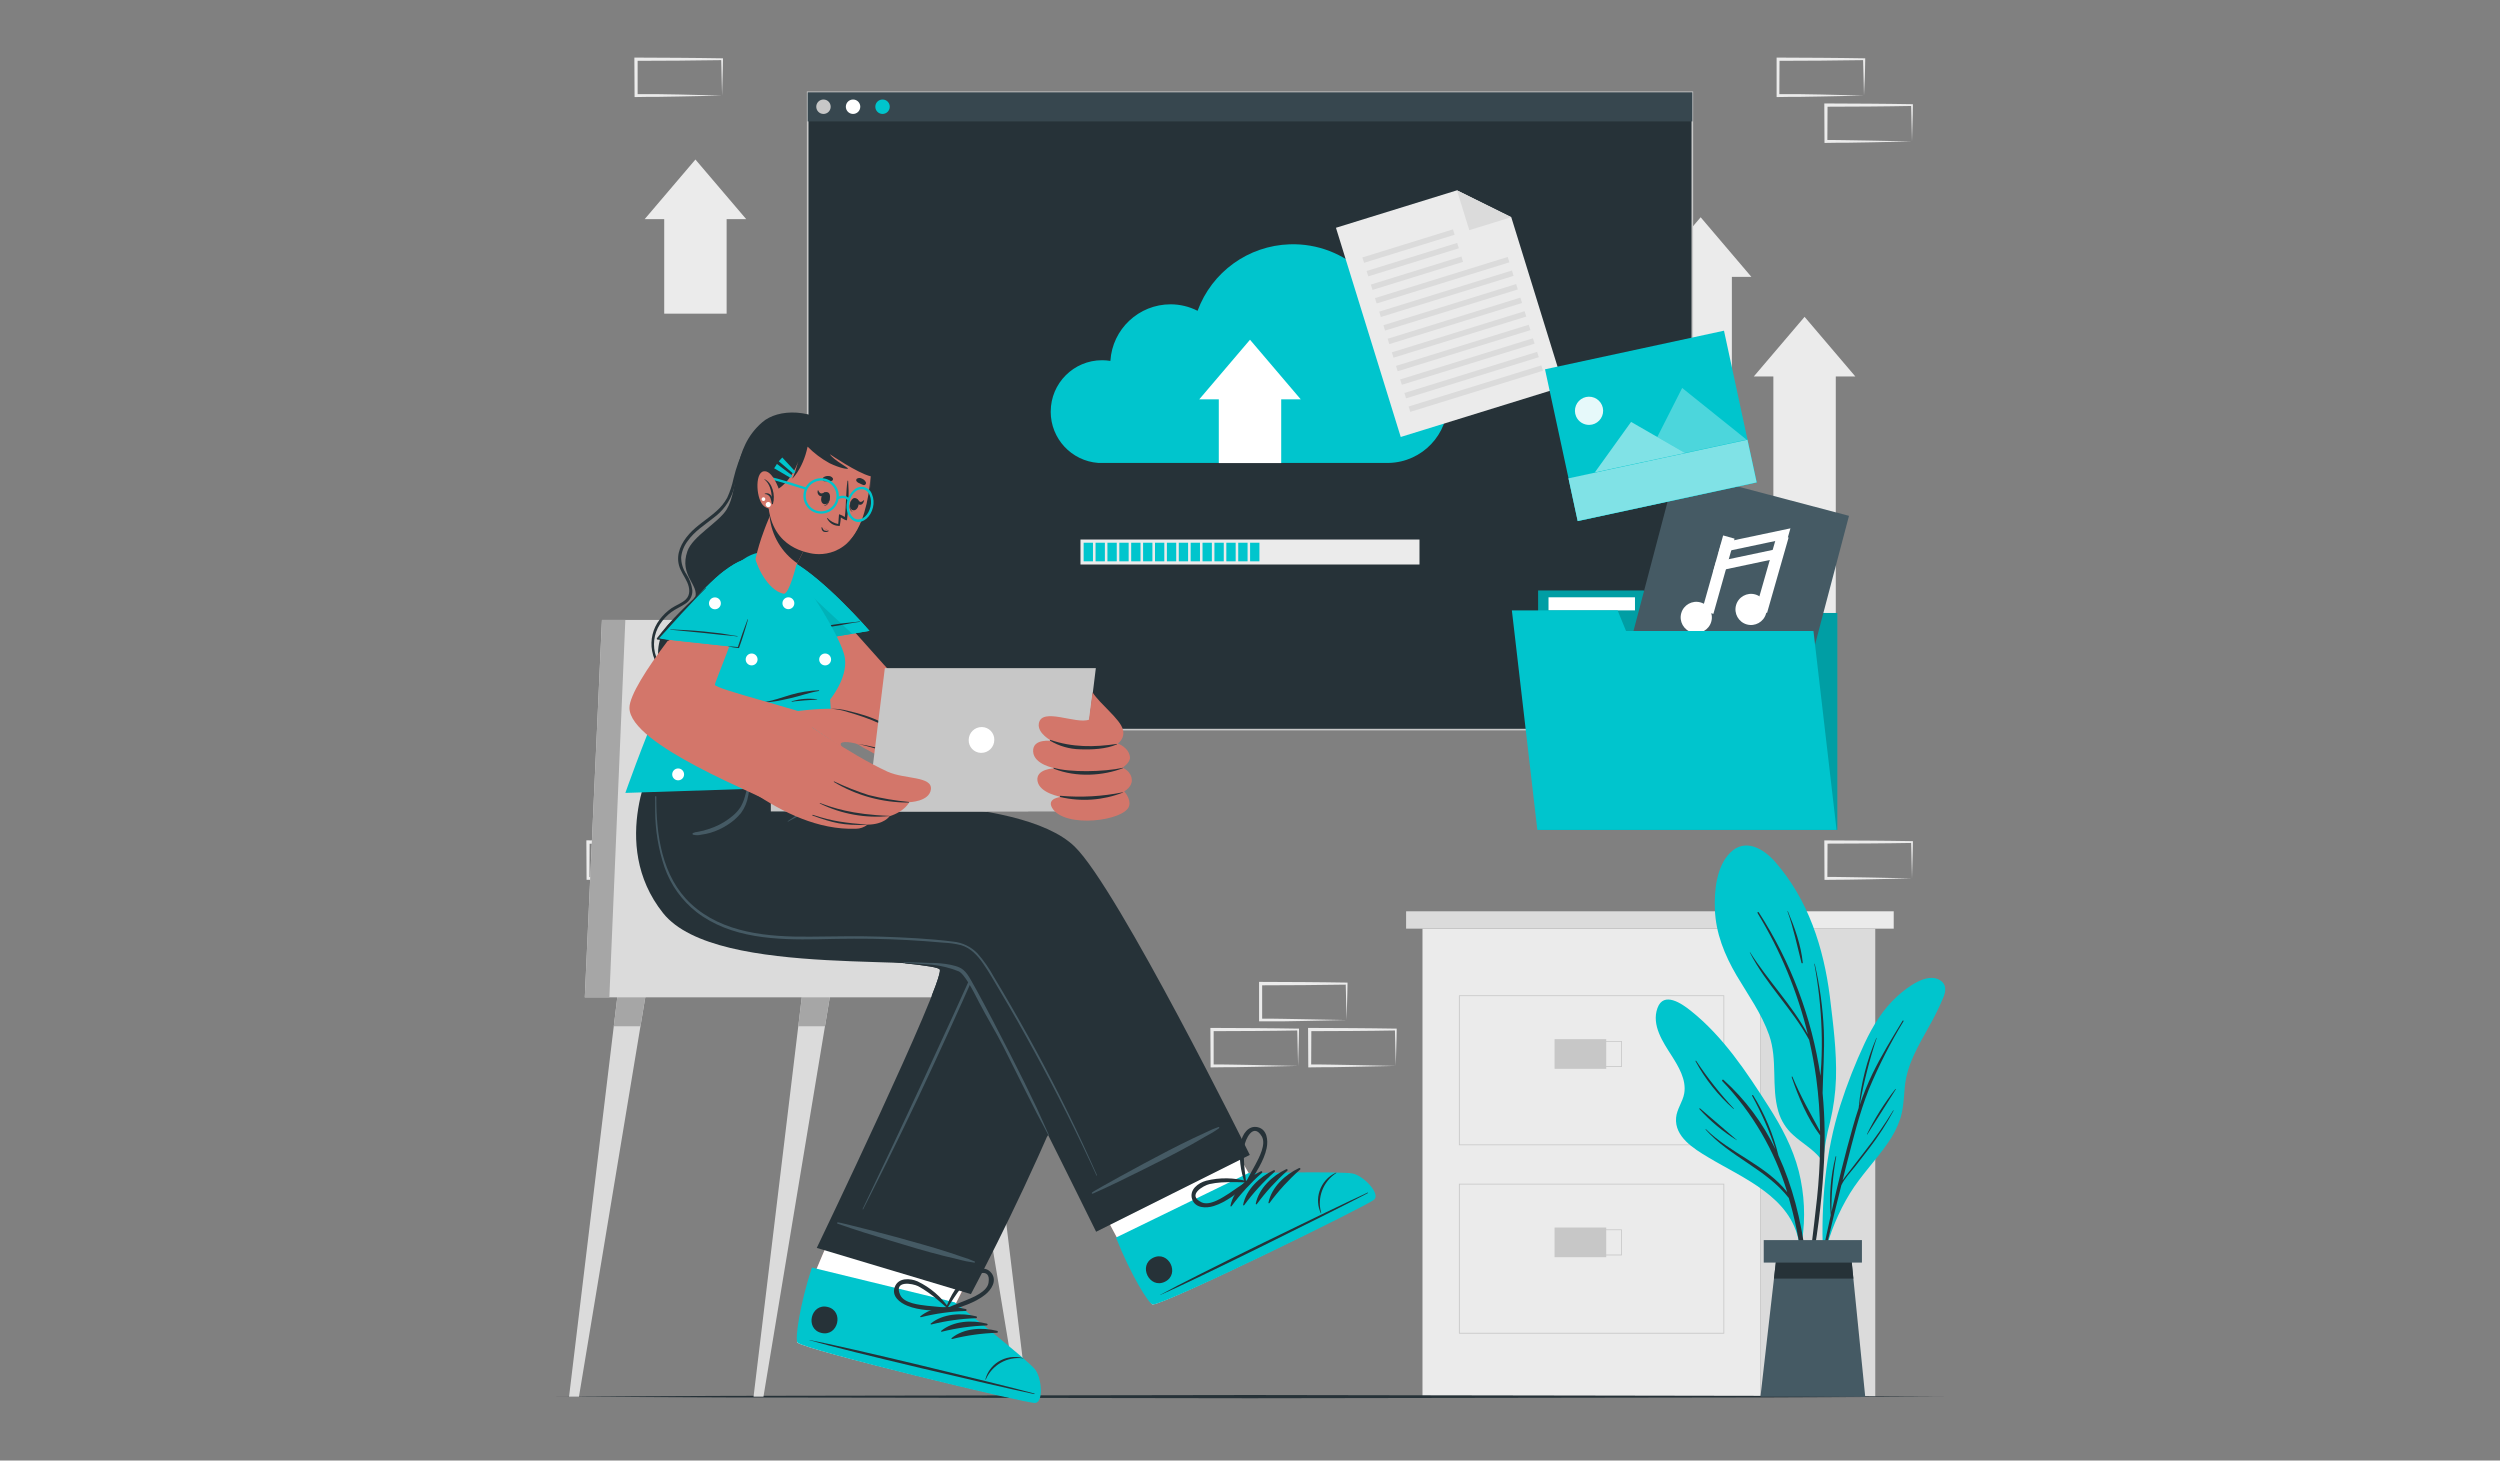 <?xml version="1.0" encoding="utf-8"?>
<!-- Generator: Adobe Illustrator 26.5.0, SVG Export Plug-In . SVG Version: 6.00 Build 0)  -->
<svg version="1.1" id="Layer_1" xmlns="http://www.w3.org/2000/svg" xmlns:xlink="http://www.w3.org/1999/xlink" x="0px" y="0px"
	 viewBox="0 0 1027 600" style="enable-background:new 0 0 1027 600;" xml:space="preserve">
<rect x="0" y="0" width="1027" height="600" fill="#808080" stroke="none"/>
<style type="text/css">
	.st0{fill:#EBEBEB;}
	.st1{fill:#DBDBDB;}
	.st2{fill:#C7C7C7;}
	.st3{fill:#263238;}
	.st4{fill:#37474F;}
	.st5{fill:#FFFFFF;}
	.st6{fill:#00C5CD;}
	.st7{opacity:0.2;}
	.st8{fill:#455A64;}
	.st9{opacity:0.3;}
	.st10{opacity:0.5;}
	.st11{opacity:0.9;fill:#FFFFFF;enable-background:new    ;}
	.st12{fill:#A6A6A6;}
	.st13{fill:#D3766A;}
	.st14{opacity:0.1;enable-background:new    ;}
</style>
<g>
	<g id="freepik--background-complete--inject-61">
		<rect x="728.5" y="150.14" class="st0" width="25.64" height="106.66"/>
		<polygon class="st0" points="720.47,154.64 762.16,154.64 741.32,130.16 		"/>
		<rect x="272.86" y="85.51" class="st0" width="25.64" height="43.34"/>
		<polygon class="st0" points="264.84,90.01 306.53,90.01 285.68,65.53 		"/>
		<rect x="685.81" y="109.22" class="st0" width="25.64" height="43.34"/>
		<polygon class="st0" points="677.78,113.74 719.47,113.74 698.63,89.25 		"/>
		<path class="st0" d="M296.63,342.01l-17.52,0.37l-8.89,0.15c-2.98,0.07-5.97,0-8.95,0.08h-0.59v-0.6l-0.08-14.94v-0.67h0.67
			l17.68,0.09c5.9,0,11.79,0.15,17.68,0.21h0.37v0.36c0,2.54-0.12,5.06-0.17,7.56L296.63,342.01z M296.63,342.01l-0.19-7.54
			c0-2.48-0.15-4.95-0.17-7.4l0.36,0.37c-5.89,0-11.78,0.2-17.68,0.21l-17.68,0.08l0.67-0.67v14.94l-0.6-0.59
			c2.91,0,5.82,0,8.75,0.07l8.79,0.15L296.63,342.01z"/>
		<path class="st0" d="M276.91,360.85l-17.52,0.37l-8.95,0.13c-2.98,0.07-5.97,0-8.95,0.08h-0.53v-0.6l-0.08-14.94v-0.67h0.67
			l17.68,0.09c5.89,0,11.79,0.15,17.68,0.21h0.37v0.36c0,2.54-0.11,5.06-0.17,7.56L276.91,360.85z M276.91,360.85l-0.19-7.5
			c-0.07-2.48-0.15-4.95-0.17-7.4l0.36,0.37c-5.89,0.07-11.79,0.2-17.68,0.21l-17.68,0.08l0.67-0.67l-0.07,14.94l-0.6-0.59
			c2.91,0,5.82,0,8.75,0.07l8.79,0.15L276.91,360.85z"/>
		<path class="st0" d="M785.45,360.85l-17.53,0.37l-8.89,0.15c-2.96,0.07-5.96,0-8.93,0.08h-0.6v-0.6l-0.07-14.94v-0.67h0.67
			l17.68,0.09c5.89,0,11.79,0.15,17.68,0.21h0.36v0.36c0,2.54-0.11,5.06-0.17,7.56L785.45,360.85z M785.45,360.85l-0.19-7.54
			c0-2.48-0.16-4.95-0.17-7.4l0.36,0.37c-5.89,0.07-11.79,0.2-17.68,0.21l-17.68,0.08l0.67-0.67l-0.08,14.94l-0.59-0.59
			c2.91,0,5.82,0,8.73,0.07l8.79,0.15L785.45,360.85z"/>
		<path class="st0" d="M765.73,39.27l-17.53,0.37l-8.89,0.15c-2.96,0-5.96,0-8.93,0.08h-0.55v-0.6V24.33v-0.67h0.68l17.68,0.09
			c5.89,0,11.78,0.15,17.68,0.21h0.36v0.36c0,2.54-0.12,5.06-0.17,7.56L765.73,39.27z M765.73,39.27l-0.19-7.54
			c-0.07-2.48-0.16-4.95-0.19-7.4l0.37,0.37c-5.9,0-11.79,0.2-17.68,0.21l-17.68,0.08l0.67-0.67l-0.08,14.94l-0.59-0.59
			c2.91,0,5.81,0,8.73,0l8.79,0.15L765.73,39.27z"/>
		<path class="st0" d="M785.45,58.11l-17.53,0.37l-8.89,0.15c-2.96,0-5.96,0-8.93,0.08h-0.6v-0.6l-0.07-14.94V42.5h0.67l17.68,0.09
			c5.89,0,11.79,0.15,17.68,0.21h0.36v0.36c0,2.54-0.11,5.06-0.17,7.56L785.45,58.11z M785.45,58.11l-0.19-7.54
			c0-2.48-0.16-4.95-0.17-7.4l0.36,0.36c-5.89,0.08-11.79,0.21-17.68,0.23l-17.68,0.08l0.67-0.67l-0.08,14.94l-0.59-0.59
			c2.91,0,5.82,0,8.73,0.07l8.79,0.15L785.45,58.11z"/>
		<path class="st0" d="M553.19,419.04l-17.53,0.37l-8.89,0.16c-2.98,0-5.96,0-8.95,0h-0.59v-0.6v-14.93v-0.68h0.67l17.68,0.08
			c5.9,0,11.79,0.15,17.69,0.21h0.29v0.43c0,2.52-0.12,5.05-0.17,7.54L553.19,419.04z M553.19,419.04l-0.2-7.54
			c0-2.48-0.15-4.94-0.17-7.38l0.37,0.36c-5.9,0-11.79,0.21-17.69,0.21l-17.68,0.08l0.67-0.65v14.93l-0.6-0.59
			c2.92,0,5.82,0,8.75,0.07l8.79,0.16L553.19,419.04z"/>
		<path class="st0" d="M573.39,437.88l-17.52,0.37l-8.89,0.16c-2.98,0-5.97,0-8.95,0.07h-0.59v-0.6l-0.08-14.94v-0.67h0.67
			l17.68,0.08c5.89,0,11.79,0.15,17.68,0.21h0.37v0.35c0,2.54-0.11,5.06-0.17,7.56L573.39,437.88z M573.39,437.88l-0.19-7.54
			c0-2.48-0.15-4.94-0.17-7.4l0.36,0.37c-5.89,0.07-11.79,0.21-17.68,0.21l-17.68,0.08l0.67-0.67l-0.07,14.94l-0.6-0.59
			c2.91,0,5.82,0,8.75,0.07l8.79,0.16L573.39,437.88z"/>
		<path class="st0" d="M533.26,437.88l-17.52,0.37l-8.89,0.16c-2.98,0-5.96,0-8.95,0.07h-0.59v-0.6l-0.08-14.94v-0.67h0.67
			l17.68,0.08c5.9,0,11.79,0.15,17.68,0.21h0.37v0.35c0,2.54-0.12,5.06-0.17,7.56L533.26,437.88z M533.26,437.88l-0.19-7.54
			c0-2.48-0.15-4.94-0.17-7.4l0.36,0.37c-5.89,0.07-11.78,0.21-17.68,0.21l-17.68,0.08l0.67-0.67v14.94l-0.6-0.59
			c2.92,0,5.82,0,8.75,0.07l8.79,0.16L533.26,437.88z"/>
		<path class="st0" d="M296.63,39.27l-17.52,0.37l-8.89,0.15c-2.98,0-5.97,0-8.95,0.08h-0.59v-0.6l-0.08-14.94v-0.67h0.67
			l17.68,0.09c5.9,0,11.79,0.15,17.68,0.21h0.37v0.36c0,2.54-0.12,5.06-0.17,7.56L296.63,39.27z M296.63,39.27l-0.19-7.54
			c0-2.48-0.15-4.95-0.17-7.4l0.36,0.37c-5.89,0-11.78,0.2-17.68,0.21l-17.68,0.08l0.67-0.67v14.94l-0.6-0.59c2.91,0,5.82,0,8.75,0
			l8.79,0.15L296.63,39.27z"/>
		<rect x="584.36" y="381.51" class="st0" width="138.91" height="192.24"/>
		<rect x="577.63" y="374.36" class="st1" width="152.37" height="7.13"/>
		<rect x="730.02" y="374.36" class="st0" width="47.92" height="7.13"/>
		<rect x="723.29" y="381.51" class="st1" width="47.07" height="192.24"/>
		<path class="st2" d="M708.32,470.46H599.33v-61.58h108.99V470.46z M599.67,470.13h108.32v-60.92H599.67V470.13z"/>
		<rect x="638.62" y="426.88" class="st2" width="21.22" height="12.19"/>
		<path class="st2" d="M666.27,438.32h-21.55v-10.68h21.55L666.27,438.32z M645.05,437.99h20.88v-10.03h-20.88V437.99z"/>
		<path class="st2" d="M708.32,547.86H599.33v-61.58h108.99V547.86z M599.67,547.52h108.32v-60.92H599.67V547.52z"/>
		<rect x="638.62" y="504.27" class="st2" width="21.22" height="12.19"/>
		<path class="st2" d="M666.27,515.72h-21.55v-10.68h21.55L666.27,515.72z M645.05,515.38h20.88v-10.03h-20.88V515.38z"/>
	</g>
	<g id="freepik--Floor--inject-61">
		<polygon class="st3" points="227.89,573.74 299.29,573.42 370.7,573.3 513.5,573.07 656.3,573.3 727.71,573.42 799.11,573.74 
			727.71,574.07 656.3,574.18 513.5,574.4 370.7,574.18 299.29,574.07 		"/>
	</g>
	<g id="freepik--Window--inject-61">
		<rect x="331.79" y="37.92" class="st3" width="363.43" height="261.79"/>
		<path class="st2" d="M695.54,300.05H331.46V37.58h364.08V300.05z M332.13,299.38h362.75V38.21H332.13L332.13,299.38z"/>
		<rect x="331.79" y="37.92" class="st4" width="363.43" height="11.96"/>
		<path class="st2" d="M341.25,43.9c-0.03,1.64-1.38,2.94-3.02,2.91c-1.64-0.03-2.94-1.38-2.91-3.02c0.03-1.63,1.37-2.93,3-2.91
			c1.63,0.01,2.94,1.35,2.92,2.98C341.25,43.87,341.25,43.89,341.25,43.9z"/>
		<path class="st5" d="M353.4,43.9c-0.03,1.64-1.38,2.94-3.02,2.91c-1.64-0.03-2.94-1.38-2.91-3.02c0.03-1.62,1.35-2.91,2.96-2.91
			c1.63-0.01,2.96,1.31,2.97,2.94C353.4,43.85,353.4,43.87,353.4,43.9z"/>
		<path class="st6" d="M365.51,43.9c-0.03,1.64-1.38,2.94-3.02,2.91c-1.64-0.03-2.94-1.38-2.91-3.02c0.03-1.64,1.38-2.94,3.02-2.91
			c0,0,0.01,0,0.01,0c1.63,0.03,2.93,1.37,2.9,3C365.51,43.89,365.51,43.9,365.51,43.9z"/>
		<path class="st6" d="M431.63,169.14c0,11.04,8.51,20.21,19.52,21.03l0,0h119.43c13.69-0.36,24.5-11.74,24.14-25.43
			c-0.32-12.3-9.61-22.5-21.82-23.97c-0.74-23.06-20.03-41.15-43.08-40.41c-17.01,0.54-31.99,11.35-37.86,27.32
			c-3.43-1.75-7.22-2.66-11.07-2.67c-13.09,0-23.93,10.18-24.74,23.25c-1.13-0.19-2.28-0.28-3.43-0.28
			c-11.64,0-21.08,9.44-21.08,21.08C431.63,169.09,431.63,169.11,431.63,169.14z"/>
		<rect x="500.68" y="159.54" class="st5" width="25.64" height="30.69"/>
		<polygon class="st5" points="492.66,164.04 534.34,164.04 513.5,139.56 		"/>
		<rect x="443.86" y="221.64" class="st0" width="139.27" height="10.26"/>
		<rect x="445.16" y="222.95" class="st6" width="3.83" height="7.64"/>
		<rect x="450.05" y="222.95" class="st6" width="3.83" height="7.64"/>
		<rect x="454.93" y="222.95" class="st6" width="3.83" height="7.64"/>
		<rect x="459.82" y="222.95" class="st6" width="3.83" height="7.64"/>
		<rect x="464.69" y="222.95" class="st6" width="3.83" height="7.64"/>
		<rect x="469.58" y="222.95" class="st6" width="3.83" height="7.64"/>
		<rect x="474.47" y="222.95" class="st6" width="3.83" height="7.64"/>
		<rect x="479.36" y="222.95" class="st6" width="3.83" height="7.64"/>
		<rect x="484.24" y="222.95" class="st6" width="3.83" height="7.64"/>
		<rect x="489.12" y="222.95" class="st6" width="3.83" height="7.64"/>
		<rect x="494" y="222.95" class="st6" width="3.83" height="7.64"/>
		<rect x="498.89" y="222.95" class="st6" width="3.83" height="7.64"/>
		<rect x="503.78" y="222.95" class="st6" width="3.83" height="7.64"/>
		<rect x="508.67" y="222.95" class="st6" width="3.83" height="7.64"/>
		<rect x="513.54" y="222.95" class="st6" width="3.83" height="7.64"/>
		<path class="st3" d="M496.47,214.57c-1.33,0.01-2.41-1.06-2.42-2.39c0-0.01,0-0.02,0-0.03v-3.02c-0.01-0.25,0.19-0.46,0.44-0.47
			c0,0,0.01,0,0.01,0c0.26,0,0.47,0.21,0.48,0.47v2.98c-0.08,0.82,0.53,1.55,1.35,1.63c0.82,0.08,1.55-0.53,1.63-1.35
			c0.01-0.09,0.01-0.19,0-0.28v-2.98c-0.04-0.25,0.13-0.5,0.38-0.54c0.25-0.04,0.5,0.13,0.54,0.38c0.01,0.05,0.01,0.11,0,0.16v2.98
			c0.03,1.33-1.02,2.43-2.35,2.46C496.52,214.57,496.5,214.57,496.47,214.57z"/>
		<path class="st3" d="M502.82,212.3h-1.03v1.82c0,0.26-0.21,0.47-0.47,0.47c-0.26,0-0.47-0.21-0.47-0.47v-4.98
			c0-0.26,0.21-0.47,0.47-0.47l0,0h1.5c0.99-0.09,1.87,0.65,1.95,1.64c0.09,0.99-0.65,1.87-1.64,1.95c-0.1,0.01-0.21,0.01-0.31,0
			V212.3z M501.79,211.36h1.03c0.48,0.06,0.91-0.28,0.97-0.75c0.06-0.48-0.28-0.91-0.75-0.97c-0.07-0.01-0.14-0.01-0.21,0h-1.03
			V211.36z"/>
		<path class="st3" d="M505.76,214.11v-4.98c-0.04-0.25,0.13-0.5,0.38-0.54c0.25-0.04,0.5,0.13,0.54,0.38
			c0.01,0.05,0.01,0.11,0,0.16v4.47h2.27c0.26,0,0.47,0.21,0.47,0.47v0c-0.01,0.25-0.21,0.45-0.47,0.45h-2.74
			C505.97,214.53,505.78,214.35,505.76,214.11z"/>
		<path class="st3" d="M514.76,209.44c0.55,0.57,0.85,1.32,0.85,2.11c0,0.79-0.31,1.55-0.85,2.12c-0.51,0.57-1.24,0.9-2,0.89
			c-0.78,0-1.52-0.33-2.04-0.89c-0.54-0.57-0.84-1.34-0.83-2.12c-0.01-0.78,0.29-1.54,0.83-2.11c0.52-0.57,1.27-0.9,2.04-0.89
			C513.52,208.54,514.25,208.87,514.76,209.44z M514.65,211.55c0-0.54-0.2-1.06-0.56-1.46c-0.34-0.38-0.83-0.6-1.34-0.6
			c-0.51,0-1,0.22-1.34,0.6c-0.37,0.39-0.58,0.91-0.57,1.46c-0.01,0.54,0.2,1.07,0.57,1.46c0.34,0.39,0.82,0.61,1.34,0.61
			c0.51-0.01,1-0.23,1.34-0.61C514.45,212.61,514.65,212.09,514.65,211.55z"/>
		<path class="st3" d="M519.91,213.14h-2.03l-0.41,1.08c-0.07,0.18-0.24,0.29-0.43,0.29h-0.16c-0.24-0.09-0.37-0.36-0.28-0.6
			c0,0,0,0,0,0l1.84-4.93c0.07-0.18,0.26-0.3,0.45-0.29c0.19-0.01,0.37,0.11,0.44,0.29l1.86,4.93c0.08,0.24-0.04,0.51-0.28,0.6
			h-0.16c-0.19,0.01-0.36-0.11-0.43-0.29L519.91,213.14z M519.58,212.22l-0.73-1.75l-0.68,1.8L519.58,212.22z"/>
		<path class="st3" d="M522.34,214.11v-4.98c-0.01-0.25,0.19-0.46,0.44-0.47c0,0,0.01,0,0.01,0h0.99c1.62,0.11,2.84,1.51,2.73,3.13
			c-0.1,1.47-1.27,2.63-2.73,2.73h-0.93c-0.25,0.03-0.48-0.15-0.51-0.4C522.34,214.12,522.34,214.12,522.34,214.11z M523.26,213.64
			h0.52c1.11-0.01,2-0.91,1.99-2.02c0,0,0,0,0,0c0-1.1-0.89-1.99-1.99-1.99h-0.52V213.64z"/>
		<path class="st3" d="M528.46,213.38c0.35-0.01,0.63,0.27,0.64,0.61c0.01,0.35-0.27,0.63-0.61,0.64c-0.35,0.01-0.63-0.27-0.64-0.61
			c0,0,0-0.01,0-0.01C527.84,213.66,528.11,213.38,528.46,213.38z"/>
		<path class="st3" d="M530.39,213.38c0.35,0,0.63,0.28,0.63,0.63c0,0.35-0.28,0.63-0.63,0.63c-0.35,0-0.63-0.28-0.63-0.63
			C529.76,213.66,530.04,213.38,530.39,213.38z"/>
		<path class="st3" d="M532.31,213.38c0.35,0,0.63,0.28,0.63,0.63c0,0.35-0.28,0.63-0.63,0.63s-0.63-0.28-0.63-0.63
			C531.69,213.66,531.97,213.38,532.31,213.38L532.31,213.38z"/>
	</g>
	<g id="freepik--Files--inject-61">
		<rect x="631.86" y="251.81" class="st6" width="122.91" height="89.1"/>
		<polygon class="st6" points="675.3,242.58 631.86,242.58 631.86,251.81 677.78,251.81 		"/>
		<g class="st7">
			<rect x="631.86" y="251.81" width="122.91" height="89.1"/>
			<polygon points="675.3,242.58 631.86,242.58 631.86,251.81 677.78,251.81 			"/>
		</g>
		<rect x="636.13" y="245.37" class="st5" width="35.52" height="5.37"/>
		
			<rect x="677.81" y="201.33" transform="matrix(0.255 -0.967 0.967 0.255 302.172 868.367)" class="st8" width="73.54" height="73.54"/>
		<path class="st5" d="M702.99,255.39c-0.97,3.4-4.52,5.38-7.92,4.41s-5.38-4.52-4.41-7.92s4.52-5.38,7.92-4.41c0,0,0.01,0,0.01,0
			c3.4,0.97,5.37,4.51,4.4,7.9C703,255.38,702.99,255.38,702.99,255.39z"/>
		
			<rect x="689.56" y="233.81" transform="matrix(0.271 -0.963 0.963 0.271 287.14 851.542)" class="st5" width="32.09" height="4.87"/>
		<path class="st5" d="M725.48,252.11c-0.97,3.4-4.51,5.36-7.91,4.4c-3.4-0.97-5.36-4.51-4.4-7.91c0.97-3.4,4.51-5.36,7.91-4.4
			c0,0,0,0,0,0C724.48,245.19,726.44,248.72,725.48,252.11z"/>
		
			<rect x="711.51" y="233.43" transform="matrix(0.275 -0.962 0.962 0.275 300.977 870.721)" class="st5" width="32.18" height="4.89"/>
		<polygon class="st5" points="734.33,221.18 705.97,227.16 707.16,223.02 735.51,217.04 		"/>
		<polygon class="st5" points="732.1,228.97 703.75,234.96 704.93,230.82 733.28,224.83 		"/>
		<polygon class="st6" points="754.46,340.91 631.54,340.91 622.06,259.21 744.97,259.21 		"/>
		<polygon class="st6" points="664.51,250.74 621.07,250.74 622.06,259.21 667.98,259.21 		"/>
		<polygon class="st0" points="642.36,158.79 575.42,179.51 548.81,93.57 598.52,78.18 620.83,89.22 		"/>
		<polygon class="st1" points="598.52,78.18 620.83,89.22 603.58,94.55 		"/>
		
			<rect x="559.27" y="100.13" transform="matrix(0.955 -0.296 0.296 0.955 -4.069 175.672)" class="st1" width="38.96" height="2.31"/>
		
			<rect x="561" y="105.7" transform="matrix(0.955 -0.296 0.296 0.955 -5.637 176.432)" class="st1" width="38.96" height="2.31"/>
		
			<rect x="562.73" y="111.28" transform="matrix(0.955 -0.296 0.296 0.955 -7.209 177.193)" class="st1" width="38.96" height="2.31"/>
		
			<rect x="564.03" y="114.16" transform="matrix(0.955 -0.296 0.296 0.955 -7.598 180.388)" class="st1" width="57.1" height="2.31"/>
		
			<rect x="565.76" y="119.72" transform="matrix(0.955 -0.296 0.296 0.955 -9.166 181.148)" class="st1" width="57.1" height="2.31"/>
		
			<rect x="567.49" y="125.3" transform="matrix(0.955 -0.296 0.296 0.955 -10.739 181.909)" class="st1" width="57.1" height="2.31"/>
		
			<rect x="569.22" y="130.87" transform="matrix(0.955 -0.296 0.296 0.955 -12.307 182.669)" class="st1" width="57.1" height="2.31"/>
		
			<rect x="570.95" y="136.45" transform="matrix(0.955 -0.296 0.296 0.955 -13.879 183.43)" class="st1" width="57.1" height="2.31"/>
		
			<rect x="572.66" y="142.02" transform="matrix(0.955 -0.296 0.296 0.955 -15.45 184.186)" class="st1" width="57.1" height="2.31"/>
		
			<rect x="574.38" y="147.58" transform="matrix(0.955 -0.296 0.296 0.955 -17.018 184.942)" class="st1" width="57.1" height="2.31"/>
		
			<rect x="576.1" y="153.15" transform="matrix(0.955 -0.296 0.296 0.955 -18.587 185.701)" class="st1" width="57.1" height="2.31"/>
		
			<rect x="577.83" y="158.71" transform="matrix(0.955 -0.296 0.296 0.955 -20.156 186.461)" class="st1" width="57.1" height="2.31"/>
		
			<rect x="640.24" y="143" transform="matrix(0.978 -0.211 0.211 0.978 -21.639 146.948)" class="st6" width="75.18" height="63.77"/>
		<polygon class="st6" points="675.7,189.62 717.48,180.61 691.03,159.38 		"/>
		<g class="st9">
			<polygon class="st5" points="675.7,189.62 717.48,180.61 691.03,159.38 			"/>
		</g>
		<polygon class="st6" points="655.14,194.08 692.19,186.08 670.05,173.32 		"/>
		<g class="st10">
			<polygon class="st5" points="655.14,194.08 692.19,186.08 670.05,173.32 			"/>
		</g>
		
			<rect x="645.04" y="188.29" transform="matrix(0.978 -0.211 0.211 0.978 -26.25 148.464)" class="st6" width="75.18" height="17.92"/>
		<g class="st10">
			
				<rect x="645.04" y="188.29" transform="matrix(0.978 -0.211 0.211 0.978 -26.25 148.464)" class="st5" width="75.18" height="17.92"/>
		</g>
		<path class="st11" d="M652.87,174.55c3.2-0.05,5.75-2.69,5.7-5.89c-0.05-3.2-2.69-5.75-5.89-5.7s-5.75,2.69-5.7,5.89
			c0.01,0.76,0.18,1.52,0.48,2.22C648.39,173.21,650.52,174.58,652.87,174.55z"/>
	</g>
	<g id="freepik--Character--inject-61">
		<polygon class="st1" points="388.9,399.2 392.63,421.58 417.91,573.74 421.98,573.74 403.59,421.58 400.88,399.2 		"/>
		<polygon class="st12" points="400.88,399.2 388.9,399.2 392.63,421.58 403.59,421.58 		"/>
		<polygon class="st1" points="309.56,573.74 313.63,573.74 338.9,421.58 342.62,399.2 330.64,399.2 327.93,421.58 		"/>
		<polygon class="st12" points="330.64,399.2 327.93,421.58 338.9,421.58 342.62,399.2 		"/>
		<polygon class="st1" points="233.77,573.74 237.84,573.74 263.1,421.58 266.84,399.2 254.85,399.2 252.14,421.58 		"/>
		<polygon class="st12" points="252.14,421.58 263.1,421.58 266.84,399.2 254.85,399.2 		"/>
		<polygon class="st1" points="240.23,409.71 425.37,409.71 425.37,390.2 356.07,390.2 332.77,254.68 247.28,254.68 		"/>
		<polygon class="st12" points="240.23,409.71 250.32,409.71 256.89,254.68 247.28,254.68 		"/>
		<path class="st13" d="M424.96,575.95c-3.35,0.32-94.54-21.5-97.41-24.46c-0.35-0.32,1.46-8.61,4.1-19.91v-0.23
			c1.7-7.09,28.3-65.1,28.3-65.1l59.13,16.61l-26.91,53.68c0,0,11.11,8.01,20.64,15.68l0,0c5.89,4.69,10.96,8.89,12.02,10.27
			C427.65,566.08,428.29,575.67,424.96,575.95z"/>
		<path class="st5" d="M424.94,575.95c-3.34,0.32-94.53-21.5-97.4-24.45c-0.35-0.35,1.46-8.61,4.1-19.92v-0.21
			c0.6-2.67,4.7-12.42,9.59-23.57c9.72,2.67,44.59,12.08,57.26,16.02l-6.38,12.74c0,0,11.12,8.01,20.66,15.69l0,0
			c5.88,4.69,10.96,8.91,12.02,10.26C427.65,566.1,428.29,575.67,424.94,575.95z"/>
		<path class="st6" d="M425.25,576.34c-3.45,0.29-94.7-21.78-97.64-24.81c-1.12-1.15,0.91-15.56,5.92-30.81l58.75,14.3
			c0,0,30.03,23.81,32.9,27.49C428.05,566.2,428.69,576.1,425.25,576.34z"/>
		<path class="st3" d="M424.82,572.43c-15.21-4.1-76.9-19.08-92.26-21.95c-0.12,0-0.15,0.07,0,0.09
			c14.96,4.41,76.78,18.87,92.2,22.11C425.09,572.75,425.14,572.51,424.82,572.43z"/>
		<path class="st3" d="M420.16,557.87c-3.42-0.92-7.06-0.37-10.05,1.52c-2.66,1.67-4.57,4.29-5.34,7.33c0,0.09,0.15,0.13,0.19,0
			c2.56-5.97,8.76-9.52,15.21-8.72c0.04,0.04,0.1,0.04,0.13,0c0.04-0.04,0.04-0.1,0-0.13C420.26,557.84,420.2,557.84,420.16,557.87z
			"/>
		<path class="st3" d="M396.77,537.76c-6.1-1.56-13.73-1.12-18.69,2.98c-0.2,0.15,0,0.43,0.24,0.37c6.03-1.51,12.2-2.37,18.41-2.56
			c0.22-0.03,0.38-0.23,0.35-0.45C397.05,537.94,396.93,537.8,396.77,537.76z"/>
		<path class="st3" d="M401.05,540.75c-6.1-1.56-13.73-1.12-18.69,2.96c-0.19,0.16,0,0.43,0.24,0.39
			c6.03-1.52,12.21-2.38,18.43-2.58c0.22-0.05,0.35-0.26,0.3-0.48C401.3,540.91,401.19,540.8,401.05,540.75z"/>
		<path class="st3" d="M405.34,543.74c-6.1-1.58-13.73-1.12-18.69,2.96c-0.2,0.16,0,0.43,0.24,0.37c6.03-1.51,12.2-2.37,18.41-2.56
			c0.21,0.01,0.4-0.15,0.41-0.37C405.72,543.94,405.55,543.76,405.34,543.74L405.34,543.74z"/>
		<path class="st3" d="M409.61,546.72c-6.1-1.56-13.73-1.12-18.69,2.96c-0.19,0.16,0,0.44,0.24,0.39
			c6.03-1.51,12.21-2.37,18.43-2.56c0.22-0.03,0.37-0.24,0.34-0.45C409.9,546.89,409.78,546.76,409.61,546.72z"/>
		<path class="st3" d="M339.98,536.89c-6.88-1.64-9.44,9.04-2.55,10.68C344.32,549.22,346.87,538.54,339.98,536.89z"/>
		<path class="st3" d="M407.33,523.03c-2.47-3.32-6.98-1.75-9.53,0.45c-4.31,3.87-7.54,8.81-9.35,14.31c0,0.12,0,0.2,0.16,0.21
			c-0.02,0.42,0.31,0.77,0.73,0.79c0.08,0,0.17-0.01,0.25-0.03c5.09-1.96,10.78-3.43,15.1-6.89
			C407.21,529.87,409.68,526.17,407.33,523.03z M396.65,534.22c-2.47,1.03-4.99,1.92-7.44,3.04c1.84-2.79,3.54-5.63,5.65-8.24
			c1-1.27,2.08-2.47,3.23-3.59c1.83-1.7,9.07-5.34,8.01,1.44c-0.47,3.75-6.48,6.13-9.43,7.34H396.65z"/>
		<path class="st3" d="M372.68,536.39c5.14,2.11,11,1.92,16.44,2.38c0.42,0,0.76-0.34,0.76-0.76c0-0.08-0.01-0.16-0.04-0.24
			c0.09,0,0.16-0.15,0.08-0.25c-3.28-4.78-7.75-8.62-12.98-11.12c-3.07-1.34-7.85-1.63-9.35,2.24
			C366.1,532.5,369.69,535.16,372.68,536.39z M369.83,532.01c-2.88-6.25,5.1-4.77,7.33-3.65c1.44,0.77,2.82,1.63,4.14,2.58
			c2.75,1.9,5.18,4.17,7.73,6.32c-2.67-0.39-5.34-0.53-8.01-0.83C377.83,536.04,371.41,535.45,369.83,532.01L369.83,532.01z"/>
		<path class="st3" d="M398.85,531.63l-63.32-18.99c0,0,52.2-108.76,50.54-114.29c-1.09-3.7-79.34-4.01-102.27-24.54
			c-23.74-21.32-5.31-63.2-5.31-63.2l65.79-0.33c0,0-1.14,13.73,1.34,15.86c1.66,1.43,91.6,9.35,108.83,42.41
			C470.17,398.58,398.85,531.63,398.85,531.63z"/>
		<path class="st3" d="M386.09,398.34c0.28,0.93-0.99,4.85-3.31,10.68l47.28,58.09c16.86-38.43,32.71-82.79,24.49-98.56
			c-17.24-33.06-107.17-40.98-108.84-42.41c-2.5-2.14-1.34-15.86-1.34-15.86l-41.85,0.23l69.44,85.25
			C380.33,396.66,385.79,397.41,386.09,398.34z"/>
		<path class="st8" d="M400.43,518.24c-1.68-0.76-3.4-1.4-5.17-1.92c-1.83-0.61-3.65-1.24-5.49-1.84c-3.61-1.16-7.24-2.27-10.9-3.3
			c-7.34-2.08-14.69-4.13-22.11-6.01c-3.87-0.97-12.14-3.11-12.65-3.03c-0.25,0-0.31,0.44-0.09,0.52c7.16,2.56,14.43,4.75,21.7,6.97
			c7.26,2.22,14.51,4.41,21.87,6.26c2.04,0.51,4.09,0.96,6.13,1.46c2.14,0.61,4.31,1.05,6.52,1.34
			C400.44,518.76,400.65,518.36,400.43,518.24z"/>
		<path class="st8" d="M282.08,323.17c0.2-2.2,0.44-4.39,0.69-6.58c0-0.25,0.43-0.25,0.4,0c-0.88,8.91-1.78,18.01-0.13,26.88
			c1.49,8.19,5.62,15.66,11.75,21.28c13.05,12.18,31.3,15.76,48.3,18.69c9.75,1.66,19.54,2.92,29.38,3.9
			c4.81,0.47,9.64,0.85,14.46,1.15c4.82,0.29,9.59,0.35,14.37,0.61c1.51,0.08,2.87,0.77,2.67,2.51c-0.25,1.05-0.64,2.07-1.15,3.02
			c-0.51,1.16-1.03,2.32-1.55,3.49c-1.91,4.34-3.83,8.68-5.78,13.02c-4.01,8.9-8.07,17.8-12.19,26.71
			c-8.17,17.64-16.66,35.14-25.45,52.48c-1.09,2.15-2.18,4.3-3.27,6.45c0,0.13-0.28,0-0.21-0.13c8.4-17.56,16.7-35.18,24.88-52.84
			c4.06-8.76,8.11-17.53,12.14-26.32c2-4.39,4-8.79,5.98-13.19l2.96-6.61l1.48-3.3c0.4-0.92,1.9-3.12,0.87-4.01
			c-0.68-0.57-2.11-0.37-2.94-0.4l-3.82-0.12c-2.42-0.08-4.83-0.17-7.25-0.29c-4.89-0.25-9.78-0.59-14.69-1.01
			c-9.56-0.83-19.09-2.02-28.58-3.57c-16.89-2.67-35.27-5.78-48.79-17.12c-6.05-4.93-10.56-11.5-12.98-18.92
			C281.04,340.62,281.29,331.74,282.08,323.17z"/>
		<path class="st13" d="M564.07,492.59c-2.38,2.39-86.53,43.73-90.63,43.28c-0.48,0-4.38-7.56-9.55-17.95l-0.11-0.21
			c-3.3-6.57-33.24-61.85-33.24-61.85l52.36-26.51l30.71,53.8c0,0,13.7-0.89,25.9-1.08l0,0c7.52-0.13,14.11-0.13,15.81,0.24
			C559.85,483.27,566.46,490.24,564.07,492.59z"/>
		<path class="st5" d="M564.07,492.59c-2.38,2.38-86.53,43.73-90.64,43.28c-0.47,0-4.37-7.56-9.53-17.95l-0.11-0.2l-0.71-1.34
			c-0.16-0.33-0.33-0.66-0.52-1l-0.79-1.48c-2.28-4.31-6.02-11.31-10.15-18.97l53.41-26.91l8.67,15.18c0,0,13.7-0.88,25.9-1.09l0,0
			c7.52-0.13,14.13-0.13,15.81,0.24C559.85,483.27,566.46,490.24,564.07,492.59z"/>
		<path class="st6" d="M564.58,492.74c-2.47,2.43-86.79,43.62-91.04,43.16c-1.59-0.16-9.21-12.55-15.08-27.51l54.41-26.49
			c0,0,38.31-0.8,42.88,0.2C560.32,483.1,567.03,490.32,564.58,492.74z"/>
		<path class="st3" d="M561.72,489.96c-14.31,6.56-71.41,34.36-85.06,41.93c-0.11,0-0.08,0.13,0,0.08
			c14.33-6.18,71.2-34.45,85.13-41.78C562.12,490.03,562.01,489.81,561.72,489.96z"/>
		<path class="st3" d="M548.85,481.72c-3.23,1.46-5.69,4.21-6.78,7.58c-1,2.99-0.81,6.24,0.53,9.09c0,0.08,0.2,0,0.16-0.09
			c-1.79-6.23,0.72-12.9,6.17-16.41C549.03,481.83,548.95,481.67,548.85,481.72z"/>
		<path class="st3" d="M518,481.15c-5.69,2.67-11.28,7.89-12.54,14.23c0,0.25,0.31,0.32,0.43,0.15c3.68-5.01,7.89-9.61,12.55-13.73
			c0.16-0.15,0.16-0.41,0.01-0.57C518.33,481.11,518.15,481.08,518,481.15z"/>
		<path class="st3" d="M523.21,480.72c-5.7,2.67-11.28,7.89-12.54,14.23c0,0.25,0.29,0.31,0.43,0.15
			c3.68-5.02,7.88-9.62,12.55-13.73c0.16-0.15,0.16-0.41,0.01-0.57C523.54,480.69,523.36,480.65,523.21,480.72z"/>
		<path class="st3" d="M528.4,480.29c-5.69,2.67-11.28,7.89-12.54,14.23c0,0.24,0.31,0.31,0.43,0.15
			c3.68-5.01,7.89-9.61,12.55-13.73c0.16-0.15,0.16-0.41,0.01-0.57C528.74,480.26,528.56,480.22,528.4,480.29z"/>
		<path class="st3" d="M533.61,479.86c-5.7,2.67-11.28,7.88-12.54,14.23c0,0.24,0.29,0.31,0.43,0.13
			c3.68-5.01,7.89-9.61,12.55-13.73c0.18-0.12,0.22-0.36,0.1-0.54C534.03,479.79,533.79,479.74,533.61,479.86L533.61,479.86z"/>
		<path class="st3" d="M473.71,516.69c-6.34,3.12-1.51,12.98,4.85,9.85C484.91,523.42,480.12,513.58,473.71,516.69z"/>
		<path class="st3" d="M516.74,463.07c-4.01-0.97-6.5,3.1-7.06,6.44c-0.85,5.73-0.19,11.59,1.92,16.99
			c0.03,0.08,0.12,0.13,0.21,0.09c0.02-0.01,0.03-0.02,0.05-0.03c0.26,0.34,0.74,0.41,1.08,0.16c0.06-0.04,0.11-0.1,0.16-0.16
			c2.67-4.75,6.12-9.51,7.25-14.93C521,468.41,520.55,463.99,516.74,463.07z M515.68,478.49c-1.26,2.36-2.67,4.66-3.79,7.08
			c-0.36-3.31-0.87-6.6-0.91-9.95c-0.04-1.61,0.03-3.22,0.21-4.82c0.31-2.47,3.55-9.92,7.13-4.01
			C520.28,470.01,517.17,475.66,515.68,478.49L515.68,478.49z"/>
		<path class="st3" d="M498.57,495.45c5.34-1.64,9.69-5.53,14.17-8.65c0.32-0.27,0.37-0.75,0.1-1.07c-0.05-0.06-0.11-0.11-0.18-0.16
			c0-0.11,0-0.21-0.09-0.25c-5.57-1.59-11.47-1.68-17.09-0.28c-3.26,0.88-7.09,3.74-5.73,7.65
			C491.03,496.38,495.47,496.41,498.57,495.45z M493.58,493.9c-6.2-2.99,0.89-6.93,3.32-7.49c1.58-0.34,3.17-0.56,4.78-0.67
			c3.33-0.17,6.66-0.17,9.99,0c-2.3,1.34-4.45,2.96-6.68,4.45C502.32,491.9,497,495.54,493.58,493.9z"/>
		<path class="st3" d="M513.42,474.44L450.29,506c0,0-49.27-100.15-54.68-106.64c-7.21-8.63-101.1,3.54-123.21-24.25
			c-22.9-28.74-3.26-64.43-3.26-64.43h71.44c0,0,0.21,7.93-3.9,19.52c0,0,81.69-4.86,104.82,17.61
			C459.23,365,513.42,474.44,513.42,474.44z"/>
		<path class="st8" d="M323.63,337.32c3.66-2.52,7.46-4.84,11.38-6.94c2.74-1.44,5.62-2.61,8.6-3.49c2.08-0.51,3-0.65,1.04,0.27
			l-5.25,2.5h1.11l4.21-0.16c2.75-0.07,5.5,0,8.25-0.07c5.57,0,11.1,0.49,16.65,0.77c0.15,0,0.15,0.24,0,0.23
			c-5.55-0.17-11.12,0.12-16.68,0.09c-2.75,0-5.5,0-8.25,0.12l-4.01,0.07c-1.14,0.06-2.28,0.06-3.42,0l-1.54,0.72
			c-4.01,1.91-8.01,3.89-12.02,6.09C323.65,337.59,323.53,337.44,323.63,337.32z"/>
		<path class="st8" d="M342.26,307.94c-0.73,3.38-1.34,6.77-2.2,10.12c-0.39,1.52-0.76,3.08-1.34,4.58
			c-0.45,1.34-1.14,2.67-2.56,3.03c-1.66,0.39-2.18-1.03-2.08-2.4c0.15-1.54,0.38-3.08,0.69-4.59c0.28-1.75,0.57-3.5,0.84-5.25
			c0.12-0.88,0.25-1.75,0.37-2.67c0-0.21,0.13-1.9,0.24-2.38c0,0,0,0.08,0.09,0.07l0,0c0.05,0,0.09-0.03,0.11-0.08
			c0-0.13,0-0.16-0.09-0.25c-0.04-0.03-0.1-0.03-0.15,0c-0.32,0.19-0.32,0.61-0.41,0.93c-0.24,0.85-0.49,1.71-0.71,2.58
			c-0.42,1.61-0.81,3.23-1.16,4.85c-0.35,1.63-0.69,3.24-1.03,4.87c-0.39,1.2-0.45,2.49-0.2,3.73c0.34,1.2,1.42,2.03,2.67,2.06
			l-0.17,0.32c-0.13,0.33-0.23,0.69-0.33,1.04c-0.12,0.35-0.23,0.7-0.31,1.05c-0.04,0.17-0.07,0.35-0.08,0.52c0,0.19,0,0.37,0,0.57
			s0.39,0.47,0.52,0.17c0.09-0.17,0.19-0.33,0.29-0.48c0.1-0.18,0.17-0.37,0.23-0.57c0.09-0.33,0.19-0.67,0.25-1.01
			s0.17-0.68,0.23-1.03c0.05-0.35,0-0.41,0-0.61c0.69-0.09,1.35-0.37,1.9-0.8c0.92-0.84,1.58-1.92,1.9-3.12
			c0.45-1.4,0.8-2.86,1.15-4.3c0.9-3.56,1.49-7.18,1.76-10.84C342.89,307.69,342.34,307.56,342.26,307.94z"/>
		<path class="st8" d="M307.86,317.56c-0.25,1.67-0.39,3.35-0.71,5.01s-0.71,3.24-1.19,4.83c-0.42,1.54-1.06,3.02-1.9,4.38
			c-0.87,1.28-1.92,2.43-3.12,3.4c-2.32,1.96-4.95,3.53-7.77,4.65c-1.41,0.56-2.86,1.03-4.33,1.42c-0.76,0.2-1.54,0.36-2.31,0.49
			c-0.65,0.04-1.28,0.21-1.87,0.49c-0.18,0.11-0.23,0.35-0.12,0.53c0.03,0.05,0.07,0.09,0.12,0.12c1.14,0.3,2.34,0.3,3.49,0
			c1.25-0.17,2.48-0.43,3.69-0.77c2.44-0.73,4.77-1.81,6.92-3.19c2.17-1.33,4.09-3.02,5.69-4.99c1.49-2.07,2.49-4.45,2.91-6.97
			c0.67-3.07,0.9-6.21,0.71-9.35C308.02,317.55,307.93,317.52,307.86,317.56z"/>
		<path class="st8" d="M500.6,462.96c-1.74,0.59-3.44,1.31-5.07,2.15c-1.75,0.8-3.51,1.6-5.25,2.43c-3.42,1.64-6.82,3.32-10.19,5.07
			c-6.77,3.54-13.53,7.12-20.2,10.83c-3.49,1.94-10.96,6.06-11.28,6.46c-0.32,0.4,0.09,0.53,0.31,0.44
			c6.96-3.04,13.74-6.44,20.55-9.81s13.58-6.77,20.2-10.47c1.83-1.03,3.63-2.11,5.46-3.15c1.98-1.02,3.88-2.17,5.69-3.46
			C500.97,463.32,500.85,462.84,500.6,462.96z"/>
		<path class="st8" d="M269.14,327.29c0-0.13,0.11-0.24,0.24-0.24c0.13,0,0.24,0.11,0.24,0.24c-0.13,15.52,2.26,32.86,14.19,43.98
			c13.1,12.2,31.98,13.66,48.98,13.51c9.76-0.08,19.51-0.33,29.26,0c9.75,0.33,19.71,0.79,29.44,2.03c3.79,0.36,7.33,2.05,9.99,4.78
			c2.58,2.91,4.82,6.11,6.68,9.52c4.91,8.14,9.67,16.36,14.26,24.66c9.15,16.52,17.61,33.39,25.37,50.61
			c0.96,2.14,1.92,4.28,2.87,6.42c0,0.13-0.15,0.25-0.21,0.11c-7.91-17.27-16.41-34.24-25.52-50.92
			c-4.52-8.34-9.21-16.6-14.07-24.77c-2.27-3.85-4.47-7.77-7.02-11.44c-2.24-3.24-5.05-6.3-8.93-7.48c-2.38-0.6-4.81-0.95-7.26-1.05
			c-2.5-0.23-4.99-0.44-7.49-0.61c-4.86-0.36-9.73-0.62-14.61-0.8c-9.83-0.36-19.66-0.24-29.5,0c-17.08,0.31-35.73-0.28-49.9-11.15
			c-6.05-4.74-10.61-11.12-13.15-18.37c-2.54-7.46-3.84-15.29-3.85-23.17C269.14,331.2,269.14,329.31,269.14,327.29z"/>
		<path class="st8" d="M371.42,395.25c3.49,0,6.97,0.2,10.44,0.32c2.9-0.05,5.8,0.21,8.65,0.77c2.67,0.65,4.73,0.97,6.89,3.93
			c2.67,3.69,17.36,32.05,23.51,44.56c1.71,3.49,3.41,6.97,5.06,10.47c1.66,3.5,3.22,7.33,4.91,10.95c0.01,0.07-0.03,0.13-0.1,0.14
			c-0.04,0.01-0.07-0.01-0.1-0.03c-1.51-3.02-3.18-5.97-4.74-8.97c-1.56-3-3.07-6.04-4.59-9.07c-3.04-6.12-6.1-12.23-9.17-18.33
			c-3.06-6.06-6.76-12.02-9.85-17.99c-2.59-5.07-6.14-12.02-8.61-13.02c-3.46-1.38-7.09-2.27-10.79-2.67
			c-3.85-0.27-7.68-0.51-11.52-0.84c-0.06,0.04-0.14,0.02-0.18-0.04s-0.02-0.14,0.04-0.18C371.31,395.2,371.38,395.21,371.42,395.25
			z"/>
		<path class="st3" d="M313.2,173.41c-12.89,11.04-9.35,27.16-14.69,35.89c-3.28,5.34-14.01,10.99-16.13,17.15
			c-3.51,10.12,5.07,13.75,3.15,19.26c-2.67,7.78-13.15,7.18-15.02,19.92c-1.87,12.74,12.14,26.31,45.4,29.98
			c33.26,3.67,51.57-8.51,52.76-19.32c1.19-10.82-9.88-14.42-10.68-22.49c-0.48-5.17,6.36-8.76,6.68-18.25
			c0.32-9.49-8.92-12.59-10.24-20.66s2.95-27.67-8.91-37.67C333.66,167.22,319.49,167.95,313.2,173.41z"/>
		<path class="st3" d="M314.63,173.69c-3.6,2.56-6.54,5.94-8.56,9.87c-2.09,4.16-3.68,8.55-4.75,13.09
			c-0.56,2.7-1.43,5.33-2.59,7.84c-1.15,2.09-2.66,3.95-4.46,5.51c-3.61,3.26-7.9,5.73-11.14,9.35c-3.23,3.62-5.45,8.11-4.22,12.83
			c0.67,2.56,2.35,4.66,3.41,7.05c1.05,2.39,1.34,5.1-0.55,6.98c-1.67,1.62-4.01,2.35-5.97,3.67c-1.86,1.3-3.5,2.89-4.86,4.71
			c-2.77,3.64-3.89,8.29-3.06,12.79c1.96,10.36,11.67,16.25,20.64,20.03c1.24,0.51,2.5,1.01,3.77,1.51c0.19,0.08,0.36-0.2,0.16-0.28
			c-9-4.01-19.46-8.76-22.9-18.83c-1.6-4.45-1.02-9.39,1.55-13.35c1.26-1.95,2.85-3.65,4.71-5.03c1.8-1.34,3.9-2.15,5.74-3.43
			c1.88-1.18,2.98-3.27,2.87-5.49c-0.29-2.39-1.14-4.68-2.48-6.68c-1.38-2.03-2.12-4.43-2.12-6.89c0.26-2.43,1.18-4.74,2.67-6.68
			c2.79-4.01,6.94-6.57,10.68-9.57c3.82-2.78,6.66-6.71,8.11-11.2c0.69-2.38,1.12-4.82,1.71-7.21c0.54-2.2,1.2-4.38,1.96-6.52
			c1.47-4.33,3.87-8.29,7.04-11.59c0.84-0.85,1.76-1.6,2.75-2.26C314.85,173.8,314.74,173.63,314.63,173.69z"/>
		<path class="st3" d="M370.12,268.35c-0.41-1.76-1.2-3.42-2.31-4.85c-1.15-1.47-2.55-2.67-3.83-4.01
			c-1.29-1.22-2.21-2.77-2.67-4.49c-0.24-2.11,0.28-4.24,1.47-6.01c1.13-1.86,2.12-3.8,2.98-5.8c2.28-6.18,1.51-13.07-2.08-18.59
			c-1.14-1.86-2.42-3.62-3.57-5.47c-1.26-2.02-2.25-4.19-2.95-6.46c-1.5-5.01-1.82-10.3-3.04-15.37c-1.26-5.2-3.05-10.26-5.34-15.1
			c0-0.12-0.23,0-0.17,0.11c2.03,4.35,3.6,8.91,4.67,13.59c1.05,4.45,1.47,8.99,2.26,13.49c0.34,2.21,0.9,4.39,1.68,6.49
			c0.8,1.93,1.76,3.79,2.88,5.55c2.26,3.67,4.58,7.29,5.19,11.64c0.63,4.27-0.12,8.64-2.14,12.46c-1.75,3.31-4.21,6.96-2.67,10.83
			c1.34,3.28,4.42,5.25,6.49,8.01c2.22,3.02,3.04,6.85,2.26,10.52c-1.79,9.35-11.14,13.94-19.87,14.41c-0.12,0-0.21,0.1-0.21,0.21
			c0,0.12,0.1,0.21,0.21,0.21l0,0c7.61-0.09,15.88-3.43,19.44-10.55C370.49,275.85,370.96,272.01,370.12,268.35z"/>
		<path class="st13" d="M318.8,240.72c3.18,13.07,24.04,58.75,31.38,63.71c8.56,5.73,53.89,28.64,62.45,25.88
			c2.95-0.96,15.62-32.59,9.93-35.05c-17.36-7.53-50.1-13.21-54.75-17.24c-3.06-2.67-21.55-24.28-38.51-42.44
			C322.93,228.72,316.76,232.29,318.8,240.72z"/>
		<path class="st6" d="M316.38,239.92c1.6,8.48,8.96,24.57,8.96,24.57l31.83-5.34c0,0-18.33-21.14-31.74-28.55
			C320.05,227.67,314.77,231.34,316.38,239.92z"/>
		<path class="st6" d="M316.38,239.92c1.6,8.48,8.96,24.57,8.96,24.57l31.83-5.34c0,0-18.33-21.14-31.74-28.55
			C320.05,227.67,314.77,231.34,316.38,239.92z"/>
		<path class="st5" d="M326.32,247.85c0,1.35-1.09,2.44-2.44,2.44c-1.35,0-2.44-1.09-2.44-2.44c0-1.35,1.09-2.44,2.44-2.44
			c1.34-0.01,2.44,1.07,2.44,2.42C326.32,247.84,326.32,247.85,326.32,247.85z"/>
		<path class="st3" d="M324.85,260.15c4.67-1.09,9.35-2.12,14.09-2.95c2.35-0.42,4.71-0.79,7.09-1.12c2.38-0.33,4.78-0.43,7.14-0.8
			c0.13,0,0.15,0.19,0,0.2c-2.38,0.24-4.74,0.81-7.1,1.19l-7.09,1.18c-4.71,0.8-9.44,1.6-14.14,2.51
			C324.73,260.38,324.71,260.18,324.85,260.15z"/>
		<path class="st14" d="M350.09,260.38l-24.76,4.11c0,0-7.34-16.09-8.93-24.58c-0.81-4.37,0.15-7.46,2.02-9.07L350.09,260.38z"/>
		<path class="st6" d="M343.45,322.89l-86.55,2.84c0,0,26.27-75.38,45.29-93.38c8.67-8.19,16.53-6.38,22.91-0.37
			c1.6,1.5,20.8,29.2,22.01,38.52c1.07,8.23-6.1,16.86-6.1,16.86L343.45,322.89z"/>
		<path class="st5" d="M281.02,270.9c0,1.35-1.09,2.44-2.44,2.44l0,0c-0.23,0-0.45-0.03-0.67-0.11c0.67-1.47,1.34-2.92,2.02-4.37
			C280.62,269.32,281.03,270.08,281.02,270.9z M308.77,268.46c-1.35,0-2.44,1.09-2.44,2.44c0,1.35,1.09,2.44,2.44,2.44
			c1.35,0,2.44-1.09,2.44-2.44C311.21,269.55,310.12,268.46,308.77,268.46L308.77,268.46z M338.98,268.46
			c-1.35-0.01-2.45,1.08-2.46,2.43c-0.01,1.35,1.08,2.45,2.43,2.46c1.35,0.01,2.45-1.08,2.46-2.43c0,0,0-0.01,0-0.01
			C341.41,269.56,340.32,268.47,338.98,268.46z M293.68,245.37c-1.35,0-2.44,1.09-2.44,2.44c0,1.35,1.09,2.44,2.44,2.44
			c1.33,0,2.42-1.07,2.44-2.4c0.02-1.35-1.05-2.46-2.4-2.48C293.71,245.37,293.7,245.37,293.68,245.37z M323.87,245.37
			c-1.35,0-2.44,1.09-2.44,2.44s1.09,2.44,2.44,2.44c1.35,0,2.44-1.09,2.44-2.44c0-1.34-1.09-2.44-2.43-2.44H323.87z M278.58,315.68
			c-1.35,0-2.44,1.09-2.44,2.44c0,1.35,1.09,2.44,2.44,2.44s2.44-1.09,2.44-2.44l0,0C281.02,316.77,279.93,315.68,278.58,315.68z
			 M308.77,315.68c-1.35,0-2.44,1.09-2.44,2.44c0,1.35,1.09,2.44,2.44,2.44c1.35,0,2.44-1.09,2.44-2.44l0,0
			C311.21,316.77,310.12,315.68,308.77,315.68z M338.98,315.68c-1.35-0.01-2.45,1.08-2.46,2.43c-0.01,1.35,1.08,2.45,2.43,2.46
			s2.45-1.08,2.46-2.43c0,0,0-0.01,0-0.01C341.41,316.77,340.32,315.68,338.98,315.68z M293.68,292.59c-1.35,0-2.44,1.09-2.44,2.44
			c0,1.35,1.09,2.44,2.44,2.44c1.35,0,2.44-1.09,2.44-2.44S295.03,292.59,293.68,292.59L293.68,292.59z M323.87,292.59
			c-1.35,0-2.44,1.09-2.44,2.44s1.09,2.44,2.44,2.44c1.35,0,2.44-1.09,2.44-2.44c0-1.34-1.09-2.44-2.43-2.44H323.87z"/>
		<path class="st3" d="M335.68,287.27c-1.74-0.25-3.51-0.3-5.26-0.16c-0.83,0.06-1.65,0.16-2.47,0.31
			c-0.92,0.19-1.82,0.44-2.67,0.64c-0.16,0-0.08,0.25,0,0.23c0.91-0.17,1.83-0.28,2.75-0.33c0.83-0.07,1.66-0.17,2.5-0.24
			c1.71-0.12,3.42-0.24,5.13-0.32C335.73,287.38,335.74,287.29,335.68,287.27z"/>
		<path class="st3" d="M336.4,283.56c-3.89,0.14-7.75,0.76-11.5,1.84c-3.89,1.14-7.77,2.67-11.8,3.12c-0.16,0-0.15,0.27,0,0.25
			c1.94-0.21,3.86-0.43,5.78-0.73c1.92-0.31,3.82-0.77,5.72-1.19c4.01-0.88,7.8-2.36,11.82-2.99c0.08-0.03,0.13-0.12,0.1-0.2
			C336.49,283.61,336.45,283.57,336.4,283.56z"/>
		<path class="st13" d="M310.37,229.56c0,1.58,4.67,12.97,11.54,14.34c2.23,0.44,5.19-11.66,5.19-11.66l0.43-0.84l5.9-11.82
			l-12.34-13.13l-1.82-1.78c0,0-1.34,3.34-3.11,7.52c-0.08,0.19-0.16,0.37-0.24,0.59s-0.2,0.45-0.29,0.68l-0.77,1.88
			c-0.19,0.49-0.39,0.96-0.57,1.47c-0.19,0.51-0.37,1.01-0.57,1.54C312.35,222.01,311.24,225.76,310.37,229.56z"/>
		<path class="st3" d="M316.17,212.26c0.79,7.74,4.95,14.74,11.36,19.15l5.9-11.82l-12.34-13.13l-1.82-1.78
			C319.28,204.68,317.88,208.08,316.17,212.26z"/>
		<path class="st13" d="M356.54,205.9c-4.69,22.7-18.8,22.45-23.7,21.36c-4.43-0.92-19.44-4.62-17.13-27.68
			c2.31-23.06,14.35-28.04,24.62-26.48S361.28,183.2,356.54,205.9z"/>
		<path class="st3" d="M347.62,223.51c0.96-0.82,1.82-1.75,2.55-2.78c0.75-1.01,1.42-2.07,2.02-3.18c1.19-2.22,2.15-4.56,2.84-6.98
			c0.73-2.41,1.3-4.86,1.71-7.34l0.52-3.77l0.39-3.78v3.81l-0.35,3.81c-0.33,2.53-0.86,5.03-1.58,7.48
			c-0.73,2.45-1.75,4.81-3.03,7.02C351.43,220.04,349.7,221.99,347.62,223.51z"/>
		<path class="st3" d="M354.6,199.24c-0.52-0.19-0.96-0.44-1.46-0.67c-0.54-0.17-1.01-0.51-1.34-0.97
			c-0.15-0.34-0.06-0.74,0.23-0.97c0.64-0.38,1.43-0.38,2.07,0c0.7,0.27,1.27,0.79,1.6,1.46c0.18,0.45-0.04,0.96-0.49,1.15
			C355.02,199.3,354.8,199.31,354.6,199.24z"/>
		<path class="st3" d="M338.67,197.71c0.55,0,1.05,0,1.6,0c0.56,0.08,1.13-0.02,1.63-0.28c0.29-0.23,0.39-0.64,0.23-0.97
			c-0.41-0.62-1.12-0.97-1.86-0.92c-0.74-0.06-1.48,0.16-2.07,0.61c-0.38,0.31-0.44,0.86-0.13,1.24
			C338.22,197.57,338.43,197.69,338.67,197.71z"/>
		<path class="st3" d="M340.98,204.08c0-0.07-0.15,0-0.15,0.11c-0.27,1.56-0.84,3.3-2.35,3.53v0.08
			C340.24,207.9,340.97,205.59,340.98,204.08z"/>
		<path class="st3" d="M339.91,202.19c-2.44-0.71-3.66,4.25-1.4,4.89C340.77,207.72,341.98,202.76,339.91,202.19z"/>
		<path class="st3" d="M338.9,202.2c-0.51,0.17-1.05,0.56-1.59,0.49s-0.93-0.72-1.22-1.34c0,0-0.08,0-0.09,0
			c-0.39,0.9-0.02,1.95,0.85,2.4c0.89,0.35,1.76-0.32,2.24-1.22C339.18,202.45,339.1,202.13,338.9,202.2z"/>
		<path class="st3" d="M349.56,205.85c0,0,0.11,0.11,0.09,0.17c-0.44,1.51-0.68,3.32,0.56,4.18c0,0,0,0.11,0,0.08
			C348.56,209.63,348.91,207.22,349.56,205.85z"/>
		<path class="st3" d="M351.34,204.6c2.51,0.44,1.44,5.42-0.88,5.01C348.14,209.2,349.26,204.23,351.34,204.6z"/>
		<path class="st3" d="M352.32,205.13c0.33,0.35,0.61,0.91,1.08,1.04c0.47,0.13,1.05-0.31,1.51-0.75c0,0,0.08,0,0.07,0.08
			c-0.17,0.95-0.69,1.88-1.66,1.87s-1.34-0.96-1.34-1.96C351.93,205.25,352.17,205.01,352.32,205.13z"/>
		<path class="st3" d="M337.71,216.61c0.25,0.47,0.47,1.05,1,1.34c0.57,0.16,1.17,0.19,1.75,0.09 M340.46,218.14
			c-0.62,0.47-1.45,0.56-2.16,0.25c-0.58-0.35-0.9-1.02-0.8-1.7c-0.03-0.06,0-0.13,0.06-0.15c0.06-0.03,0.13,0,0.15,0.06
			L340.46,218.14z"/>
		<path class="st3" d="M345.43,212.56c0,0-0.21,2.36-0.47,3.45c0,0.11-0.31,0.09-0.68,0l0,0c-1.97-0.09-3.73-1.29-4.54-3.08
			c-0.03-0.05-0.01-0.12,0.04-0.15c0.05-0.03,0.12-0.01,0.15,0.04c1.16,1.26,2.7,2.12,4.39,2.44c0.15-0.29,0.24-4.01,0.41-4.01
			c0.82,0.27,1.61,0.65,2.32,1.14c0.6-4.93,0.4-9.91,1.08-14.8c0-0.08,0.07-0.15,0.15-0.15c0.08,0,0.15,0.07,0.15,0.15
			c0.37,5.34,0.21,10.71-0.48,16.02C347.92,214.18,345.81,212.84,345.43,212.56z"/>
		<path class="st3" d="M317.02,201.76c2.51,0.27,10.13-5.47,12.36-17.44c0,0-2.75,10.6-3.82,12.02c-1.07,1.42,4.26-3.23,6.2-12.86
			c2.67,2.7,5.72,5,9.05,6.82c4.35,2.06,7.16,2.48,7.54,2.22c0.39-0.27-5.98-3.54-7.45-5.94c0,0,11.2,7.7,16.73,9.08
			c0.64,0.16,3.66-13.03-4.01-20.15c-7.66-7.12-22.46-3.34-26.71-0.4c0,0-4.43-0.11-10.23,5.5
			C310.91,186.22,314.33,201.47,317.02,201.76z"/>
		<path class="st6" d="M334.93,210.6c-3.8-1.32-5.8-5.47-4.48-9.27c1.32-3.8,5.47-5.8,9.27-4.48c3.15,1.1,5.15,4.2,4.86,7.52l0,0
			c-0.35,4-3.88,6.95-7.88,6.6c0,0,0,0,0,0C336.09,210.93,335.5,210.8,334.93,210.6z M339.42,197.79c-0.49-0.18-1.01-0.29-1.54-0.33
			c-3.47-0.31-6.54,2.25-6.85,5.73c-0.31,3.47,2.25,6.54,5.73,6.85c3.47,0.31,6.54-2.25,6.85-5.73
			C343.87,201.44,342.14,198.75,339.42,197.79z"/>
		<path class="st6" d="M351.23,214.15c-2.67-0.92-4.01-4.45-3.24-8.15c0.38-1.78,1.31-3.4,2.67-4.62c1.72-1.81,4.57-1.88,6.38-0.16
			c0.54,0.51,0.94,1.15,1.18,1.86c0.7,1.69,0.84,3.56,0.4,5.34c-0.88,3.91-4.01,6.57-6.88,5.92
			C351.57,214.29,351.4,214.23,351.23,214.15z M355,201.12l-0.35-0.11c-1.24-0.22-2.51,0.18-3.41,1.07
			c-1.18,1.1-1.99,2.53-2.31,4.11c-0.76,3.39,0.56,6.58,2.96,7.12c2.4,0.53,4.95-1.79,5.72-5.18c0.37-1.56,0.26-3.21-0.33-4.7
			C356.88,202.37,356.05,201.53,355,201.12z"/>
		<path class="st6" d="M344.16,205.13l-0.45-0.87c1.34-0.65,4.01-1.34,5.34,0.92l-0.83,0.49
			C347.04,203.68,344.26,205.13,344.16,205.13z"/>
		<path class="st6" d="M312.12,199.89l-0.75-0.63c0.29-0.35,2.91-3.39,5.1-3.26c2.19,0.13,14.5,4.17,15.04,4.34l-0.31,0.92
			c-3.57-1.16-13.19-4.19-14.78-4.29C314.83,196.89,312.83,199.05,312.12,199.89z"/>
		<path class="st13" d="M313.94,208.01c0.29,0.23,0.61,0.42,0.95,0.57c0.33,0.16,0.68,0.27,1.04,0.33c0.44,0.1,0.9,0.1,1.34,0
			c0.36-0.08,0.71-0.21,1.03-0.4c0.46-0.25,0.87-0.59,1.22-0.99l0.55-6.3c0,0-2.79-8.39-6.45-7.58
			C309.95,194.44,310.65,205.54,313.94,208.01z"/>
		<path class="st3" d="M313.94,196.79c0,0-0.09,0,0,0.09c2.28,1.82,2.92,4.63,3.14,7.4c-0.28-1.16-1.45-1.87-2.61-1.59
			c-0.11,0.03-0.22,0.06-0.32,0.11c-0.08,0,0,0.15,0,0.16c1.02-0.02,1.95,0.6,2.31,1.56c0.28,0.78,0.48,1.59,0.6,2.42
			c0,0.27,0.51,0.27,0.49,0v-0.07C318.55,203.56,317.38,198.18,313.94,196.79z"/>
		<path class="st5" d="M314.54,207.17c-0.06,0.59,0.38,1.11,0.97,1.17c0.59,0.06,1.11-0.38,1.17-0.97c0.06-0.59-0.38-1.11-0.97-1.17
			C315.12,206.14,314.6,206.58,314.54,207.17z"/>
		<path class="st5" d="M312.87,204.98c-0.04,0.42,0.27,0.79,0.69,0.83c0,0,0,0,0.01,0c0.41,0.04,0.78-0.26,0.81-0.68c0,0,0,0,0-0.01
			c0.05-0.41-0.25-0.78-0.66-0.83c-0.01,0-0.01,0-0.02,0C313.28,204.26,312.91,204.56,312.87,204.98z"/>
		<polygon class="st6" points="326.76,193.78 321.36,187.94 319.93,189.49 325.93,194.63 		"/>
		<polygon class="st6" points="325.5,195.38 319.16,190.58 318.02,192.37 324.85,196.37 		"/>
		<path class="st13" d="M297.18,236.58c-9.55,8.96-38.64,44.15-38.6,54.21c0.08,15.34,53.75,35.69,62.16,40.77
			c3.58,2.18,16.2-35.12,12.42-37.51c-3.3-2.08-39.57-11.07-39.48-12.73c0-1.34,7.89-18.69,13.79-39.86
			C312.08,224.91,302.15,231.91,297.18,236.58z"/>
		<path class="st13" d="M346.15,307.08c-1.68-1.75-0.77-2.67,3.51-2.04c4.29,0.63,20.7,6.68,22.31,0.73
			c1.62-5.94-21.67-14.09-28.87-14.54s-19.03,1.34-19.03,1.34C328.29,295.03,337.93,302.07,346.15,307.08z"/>
		<path class="st3" d="M352.2,305.58c2.36,0.33,4.7,0.77,7.01,1.34c2.29,0.57,4.61,1.02,6.94,1.34c1.12,0.15,2.25,0.07,3.34-0.24
			c1-0.34,1.74-1.19,1.95-2.23c0.06-1.06-0.36-2.09-1.15-2.8c-0.8-0.84-1.7-1.59-2.67-2.22c-1.95-1.31-3.99-2.47-6.12-3.47
			c-2.13-1.01-4.31-1.9-6.53-2.67c-2.23-0.78-4.49-1.5-6.77-2.14c-2.25-0.74-4.59-1.19-6.96-1.34c2.39-0.06,4.77,0.23,7.08,0.85
			c2.32,0.53,4.62,1.16,6.89,1.87c2.29,0.73,4.52,1.63,6.68,2.67c2.2,0.95,4.32,2.09,6.33,3.39c1.02,0.69,1.95,1.5,2.78,2.4
			c0.98,0.93,1.47,2.26,1.34,3.61c-0.29,1.34-1.27,2.43-2.56,2.87c-1.21,0.34-2.48,0.39-3.71,0.17
			C361.28,308.26,356.87,306.5,352.2,305.58z"/>
		<rect x="316.66" y="329.35" class="st2" width="88.93" height="3.99"/>
		<polygon class="st12" points="352.48,329.35 349.43,333.34 422.38,333.34 422.38,329.35 		"/>
		<polygon class="st2" points="356.27,333.34 442.94,333.34 450.17,274.47 363.49,274.47 		"/>
		<path class="st5" d="M397.94,303.94c-0.1,2.84,2.12,5.23,4.96,5.34c0.07,0,0.14,0,0.22,0c2.95,0,5.34-2.39,5.34-5.34
			c0.06-2.85-2.21-5.21-5.06-5.27c-0.04,0-0.08,0-0.12,0C400.36,298.66,397.98,301.01,397.94,303.94z"/>
		<path class="st13" d="M309.2,325.4c12.36,8.35,26.83,15.57,42.4,15.05c1.73-0.01,3.41-0.6,4.77-1.68
			c6.98-0.11,9.03-3.45,9.03-3.45c6.48-2.08,8.11-5.78,8.11-5.78s8.2-0.21,8.89-5.19c0.79-5.58-10.88-4.18-17.77-7.34
			c-15.77-7.24-36.17-21.93-40.53-24.46L309.2,325.4z"/>
		<path class="st3" d="M342.74,321.04c4.59,2.18,9.32,4.05,14.17,5.59c5.41,1.35,10.9,2.28,16.45,2.8c0.07,0,0.13,0.06,0.13,0.13
			s-0.06,0.13-0.13,0.13c-10.81,0.06-21.44-2.84-30.71-8.4C342.43,321.12,342.5,320.94,342.74,321.04z"/>
		<path class="st3" d="M336.99,329.92c4.67,1.74,12.9,4.71,28.4,5.23v0.09c-9.78,0.97-19.64-0.79-28.48-5.1
			C336.63,330.02,336.68,329.82,336.99,329.92z"/>
		<path class="st3" d="M334,334.76c8.01,2.67,13.46,3.28,22.31,4.01c0,0,0.07,0.09,0,0.09c-10.16,0.28-13.87-0.76-22.46-3.79
			C333.57,334.92,333.67,334.65,334,334.76z"/>
		<path class="st6" d="M270.37,262.34l32.73,3.58c0,0,5.69-15.54,7.61-24.6c2.55-12.02-1.34-15.72-13.35-6.68
			C289.36,240.6,270.37,262.34,270.37,262.34z"/>
		<path class="st6" d="M270.37,262.34l32.73,3.58c0,0,5.69-15.54,7.61-24.6c2.55-12.02-1.34-15.72-13.35-6.68
			C289.36,240.6,270.37,262.34,270.37,262.34z"/>
		<path class="st5" d="M296.13,247.85c0,1.35-1.09,2.44-2.44,2.44c-1.35,0-2.44-1.09-2.44-2.44c0-1.35,1.09-2.44,2.44-2.44
			c1.34-0.01,2.44,1.07,2.44,2.42C296.13,247.84,296.13,247.85,296.13,247.85z"/>
		<path class="st3" d="M299.1,265.49c0.36,0,3.74,0.23,4.01,0.32c0.61-1.84,1.22-3.7,1.86-5.54c0.32-0.92,0.65-1.83,1-2.74
			c0.35-0.91,0.77-2.16,1.12-3.04c0-0.13,0.23-0.08,0.19,0c-0.32,1.2-0.6,2.08-0.89,3.11c-0.29,1.03-0.55,1.84-0.84,2.75
			c-0.64,1.92-1.24,4.01-1.98,5.89c-1.5-0.13-2.98-0.36-4.45-0.68C299.12,265.56,299.05,265.49,299.1,265.49z"/>
		<path class="st3" d="M275.42,258.54c4.62,0.19,9.21,0.44,13.82,0.89c2.28,0.23,4.58,0.48,6.86,0.77c2.28,0.29,4.54,0.83,6.82,1.09
			c0.12,0,0.09,0.21,0,0.19c-2.27-0.37-4.61-0.45-6.89-0.71c-2.28-0.25-4.58-0.51-6.88-0.75c-4.58-0.47-9.16-0.93-13.74-1.34
			C275.26,258.72,275.3,258.54,275.42,258.54z"/>
		<path class="st3" d="M290.05,241.54c0.08-0.09,0-0.23-0.13-0.15c-1.51,1.34-2.98,2.67-4.45,4.01c0.41-0.64,0.88-1.24,1.42-1.78
			l0,0c-0.76,0.72-1.43,1.52-2.02,2.39c-1.91,1.78-3.78,3.59-5.59,5.42c-3.38,3.38-6.54,6.99-9.44,10.79
			c-0.1,0.17-0.03,0.39,0.14,0.49c0.04,0.02,0.09,0.04,0.14,0.04c1.55,0.16,3.18,0.27,4.7,0.57c0.07,0,0.12-0.05,0.12-0.12
			c0-0.07-0.05-0.12-0.12-0.12c0,0,0,0,0,0c-1.37-0.22-2.73-0.51-4.07-0.88c3.15-3.32,6.12-6.84,9.27-10.19
			C283.16,248.67,286.62,244.9,290.05,241.54z"/>
		<path class="st13" d="M448.82,284.42c3.27,5.05,11.34,10.94,12.45,15.26c0.64,2.17-0.22,4.5-2.11,5.74c0,0,4.67,1.6,5.03,5.7
			c0.17,2.1-3.02,4.25-3.02,4.25s3.69,1.46,3.78,5.11c0.08,2.91-3.14,4.62-3.14,4.62s2.88,3.04,2.02,6.04
			c-1.78,6.08-26.59,9.35-31.63,0.72c-2.35-4.01,3.75-4.5,3.75-4.5s-8.93-1.44-9.75-6.54c-0.81-5.1,7.17-5.22,7.17-5.22
			s-8.65-1.48-8.96-6.85c-0.32-5.58,7.68-4.35,7.68-4.35s-6.01-3.02-5.34-7.18c1.16-6.86,15.32,0.44,20.6-1.58L448.82,284.42z"/>
		<path class="st3" d="M461.34,325.45c0.08,0,0.12,0.09,0,0.12c-8.2,3.22-17.18,3.87-25.76,1.86c-0.28,0-0.28-0.53,0-0.52
			C444.2,327.67,452.87,327.18,461.34,325.45z"/>
		<path class="st3" d="M461.29,315.41c0.09,0,0.13,0.13,0,0.17c-8.16,3.11-19.01,3.89-28.23,0.27c-0.32-0.12-0.48-0.55-0.11-0.43
			C439.31,317.36,453.41,317.14,461.29,315.41z"/>
		<path class="st3" d="M431.5,303.94c8.96,3.12,18.03,3.06,27.32,1.66c0.12,0,0.13,0.15,0,0.19c-4.37,1.94-10.39,2.22-15.09,2.03
			c-4.37-0.09-8.64-1.31-12.39-3.55C431.23,304.14,431.3,303.84,431.5,303.94z"/>
	</g>
	<g id="freepik--Plant--inject-61">
		<path class="st6" d="M751.8,460.92c-1.4,5.12-2.32,10.36-2.76,15.65c0.15,0.25,0.12,1.23,0,0.96c0,0.85-1.34,0.69-1.34-0.15
			c0-0.55,0-1.11,0-1.64c-3.06-3.79-7.49-6.2-11.08-9.49c-2.89-2.59-4.99-5.94-6.08-9.67c-2.98-10.24-0.19-21.11-3.77-31.34
			c-3.08-8.81-8.61-16.48-13.35-24.46c-4.94-8.45-8.59-17.36-8.95-27.23c-0.29-7.57,0.61-17.67,6.38-23.34
			c6.12-6.04,13.7-1.52,18.39,3.86c13.65,15.58,19.92,35.33,22.47,55.36c1.34,11.15,2.84,22.35,2.51,33.61
			C754.02,449.06,753.2,455.05,751.8,460.92z"/>
		<path class="st3" d="M749.1,480.65c0.74-10.52,0.61-21.08-0.37-31.58c0,0,0,0,0-0.11c0.16-8.53,0.84-17.04,0.51-25.58
			c-0.41-9.24-1.67-18.43-3.75-27.44c-0.02-0.05-0.07-0.07-0.12-0.05c-0.02,0.01-0.04,0.03-0.05,0.05
			c1.67,8.86,2.66,17.83,2.98,26.84c0.17,4.82,0.13,9.65-0.12,14.46c-0.08,1.56-0.23,3.15-0.33,4.73l0,0
			c-3.54-23.96-12.2-46.88-25.37-67.21c-0.17-0.27-0.67,0-0.49,0.31c9.42,15.45,16.39,32.26,20.67,49.83
			c-6.53-12.1-16.4-22.05-23.71-33.68c0-0.07-0.15,0-0.11,0.07c6.57,12.94,17.44,23.15,24.36,35.91c1.2,5.19,2.19,10.44,2.91,15.72
			c0.98,7.24,1.51,14.53,1.58,21.83c-4.01-7.42-8.11-14.54-11.35-22.41c-0.09-0.21-0.39-0.07-0.32,0.15
			c2.76,8.17,6.49,16.96,11.7,23.93c0,5.17-0.12,10.35-0.43,15.5c-0.81,13.79-3.16,27.39-4.26,41.13c0.04,0.17,0.21,0.28,0.38,0.25
			c0.13-0.03,0.22-0.12,0.25-0.25C746.41,509.06,748.24,494.89,749.1,480.65z"/>
		<path class="st3" d="M734.45,374.33c0-0.09-0.19,0-0.15,0.08c2.51,6.96,3.94,14.01,5.76,21.15c0.05,0.14,0.2,0.22,0.34,0.17
			c0.11-0.04,0.19-0.15,0.18-0.26C739.85,388.24,737.26,381.01,734.45,374.33z"/>
		<path class="st6" d="M798.4,409.57c-1.69,4.07-3.64,8.04-5.82,11.87c-4.54,8.24-9.27,15.77-10.12,25.37
			c-0.39,4.29-0.52,8.59-1.82,12.71c-1.2,3.55-2.91,6.9-5.07,9.95c-4.91,7.16-11.06,13.35-15.61,20.75
			c-4.74,7.75-8.23,16.18-10.36,25.01c-0.12,0.48-0.88,0.36-0.76-0.12c0,0,0-0.08,0-0.12c-0.01-0.03-0.01-0.06,0-0.09
			c-0.72-20.56,0.92-41.27,7.2-60.97c2.77-8.66,6.1-17.14,9.96-25.37c3.35-7.14,7.54-14.01,13.45-19.35
			c3.82-3.45,12.12-9.97,17.57-6.52C799.62,404.38,799.43,407.01,798.4,409.57z"/>
		<path class="st3" d="M777.73,456.16c-3.62,5.96-7.61,11.7-11.94,17.17c-1.99,2.6-4.01,5.18-6,7.78c-0.95,1.23-1.99,2.44-2.86,3.77
			c0.55-2.16,1.07-4.33,1.63-6.49c2.67-10.38,5.19-20.86,9.15-30.85c4.04-9.69,8.82-19.07,14.27-28.04c0.13-0.23-0.24-0.4-0.39-0.17
			c-4.34,7.14-8.75,14.27-12.4,21.81c-2.02,4.2-3.77,8.52-5.26,12.94c1.67-9.37,4.01-18.61,7.01-27.64c0-0.08-0.09-0.15-0.12-0.07
			c-3.92,9.15-6.38,18.85-7.28,28.76l0,0c-0.89,2.67-1.71,5.34-2.47,8.08c-3.24,11.5-6.09,23.11-8.72,34.78
			c-0.05-7.66,0.61-15.32,1.98-22.86c0-0.17-0.23-0.21-0.27,0c-2.01,7.87-2.68,16.01-1.99,24.1c-0.99,4.45-1.96,8.9-2.91,13.35
			c-2.02,9.48-4.5,19.12-5.69,28.75c0,0.11,0.09,0.2,0.21,0.2c0.08,0,0.15-0.05,0.18-0.13c1.4-5.19,2.26-10.56,3.42-15.82
			c1.16-5.26,2.34-10.52,3.57-15.77c1.78-7.65,3.64-15.28,5.57-22.9c1.27-2.79,3.73-5.27,5.58-7.61c2.02-2.58,4.01-5.15,6.01-7.76
			c3.69-4.83,7-9.94,9.88-15.29C777.98,456.16,777.8,456.07,777.73,456.16z"/>
		<path class="st3" d="M778.61,447.39c-4.52,5.77-8.44,12-11.68,18.57c0,0.08,0.08,0.17,0.13,0.09c3.94-6.17,7.8-12.39,11.74-18.56
			C778.86,447.39,778.69,447.28,778.61,447.39z"/>
		<path class="st6" d="M686.72,433.69c2.84,4.49,6.1,9.87,5.17,15.42c-0.59,3.51-3.03,6.44-3.35,10.01
			c-0.72,7.88,7.29,12.77,13.1,16.25c14.46,8.71,34.13,16.21,37.39,35.01c0.12,0.65,1.27,0.45,1.16-0.2c0.01-0.04,0.01-0.09,0-0.13
			c0,0,0.08,0,0.07-0.11c1.5-9.61,1.04-19.42-1.34-28.86c-2.48-9.65-7.08-18.25-12.43-26.61c-9.05-14.15-18.61-28.63-31.89-39.22
			c-3.67-2.94-11.16-8.17-13.71-1.14C678.33,421.16,683.24,428.23,686.72,433.69z"/>
		<path class="st3" d="M700.82,463.89c9.75,9.76,24.84,14.86,33.38,25.89c-5.17-17.1-14.31-32.74-26.67-45.64
			c-0.32-0.33,0.15-0.85,0.49-0.53c8.92,8.03,16.18,17.74,21.36,28.56c-2.52-7.6-5.73-14.96-9.59-21.98
			c-0.15-0.27,0.24-0.52,0.4-0.25c4.74,7.64,8.25,15.98,10.39,24.72c11.6,25.26,13.75,55.35,12.58,82.5c0,0.39-0.6,0.43-0.6,0
			c-0.23-21.36-1.42-43.04-7.33-63.67c-0.13-0.44-0.27-0.85-0.39-1.34c-9.24-11.86-24.26-16.95-34.22-28.16
			C700.58,463.96,700.71,463.79,700.82,463.89z"/>
		<path class="st3" d="M698.32,455.28c5.09,4.31,10.09,8.73,15.18,13.05c0,0,0,0.13,0,0.09c-5.71-3.54-10.89-7.85-15.4-12.83
			c-0.05-0.11-0.01-0.23,0.1-0.29C698.24,455.28,698.28,455.28,698.32,455.28z"/>
		<path class="st3" d="M696.78,435.8c4.62,6.95,9.79,13.52,15.48,19.63c0,0.08,0,0.21-0.12,0.13c-6.32-5.56-11.61-12.2-15.61-19.6
			c-0.04-0.07-0.02-0.16,0.05-0.21C696.65,435.71,696.74,435.73,696.78,435.8z"/>
		<polygon class="st8" points="723.2,573.74 766.23,573.74 760.42,515.84 729.82,515.84 		"/>
		<polygon class="st3" points="728.74,525.25 761.37,525.25 760.44,515.84 729.82,515.84 		"/>
		<rect x="724.54" y="509.43" class="st8" width="40.34" height="9.24"/>
	</g>
</g>
</svg>
